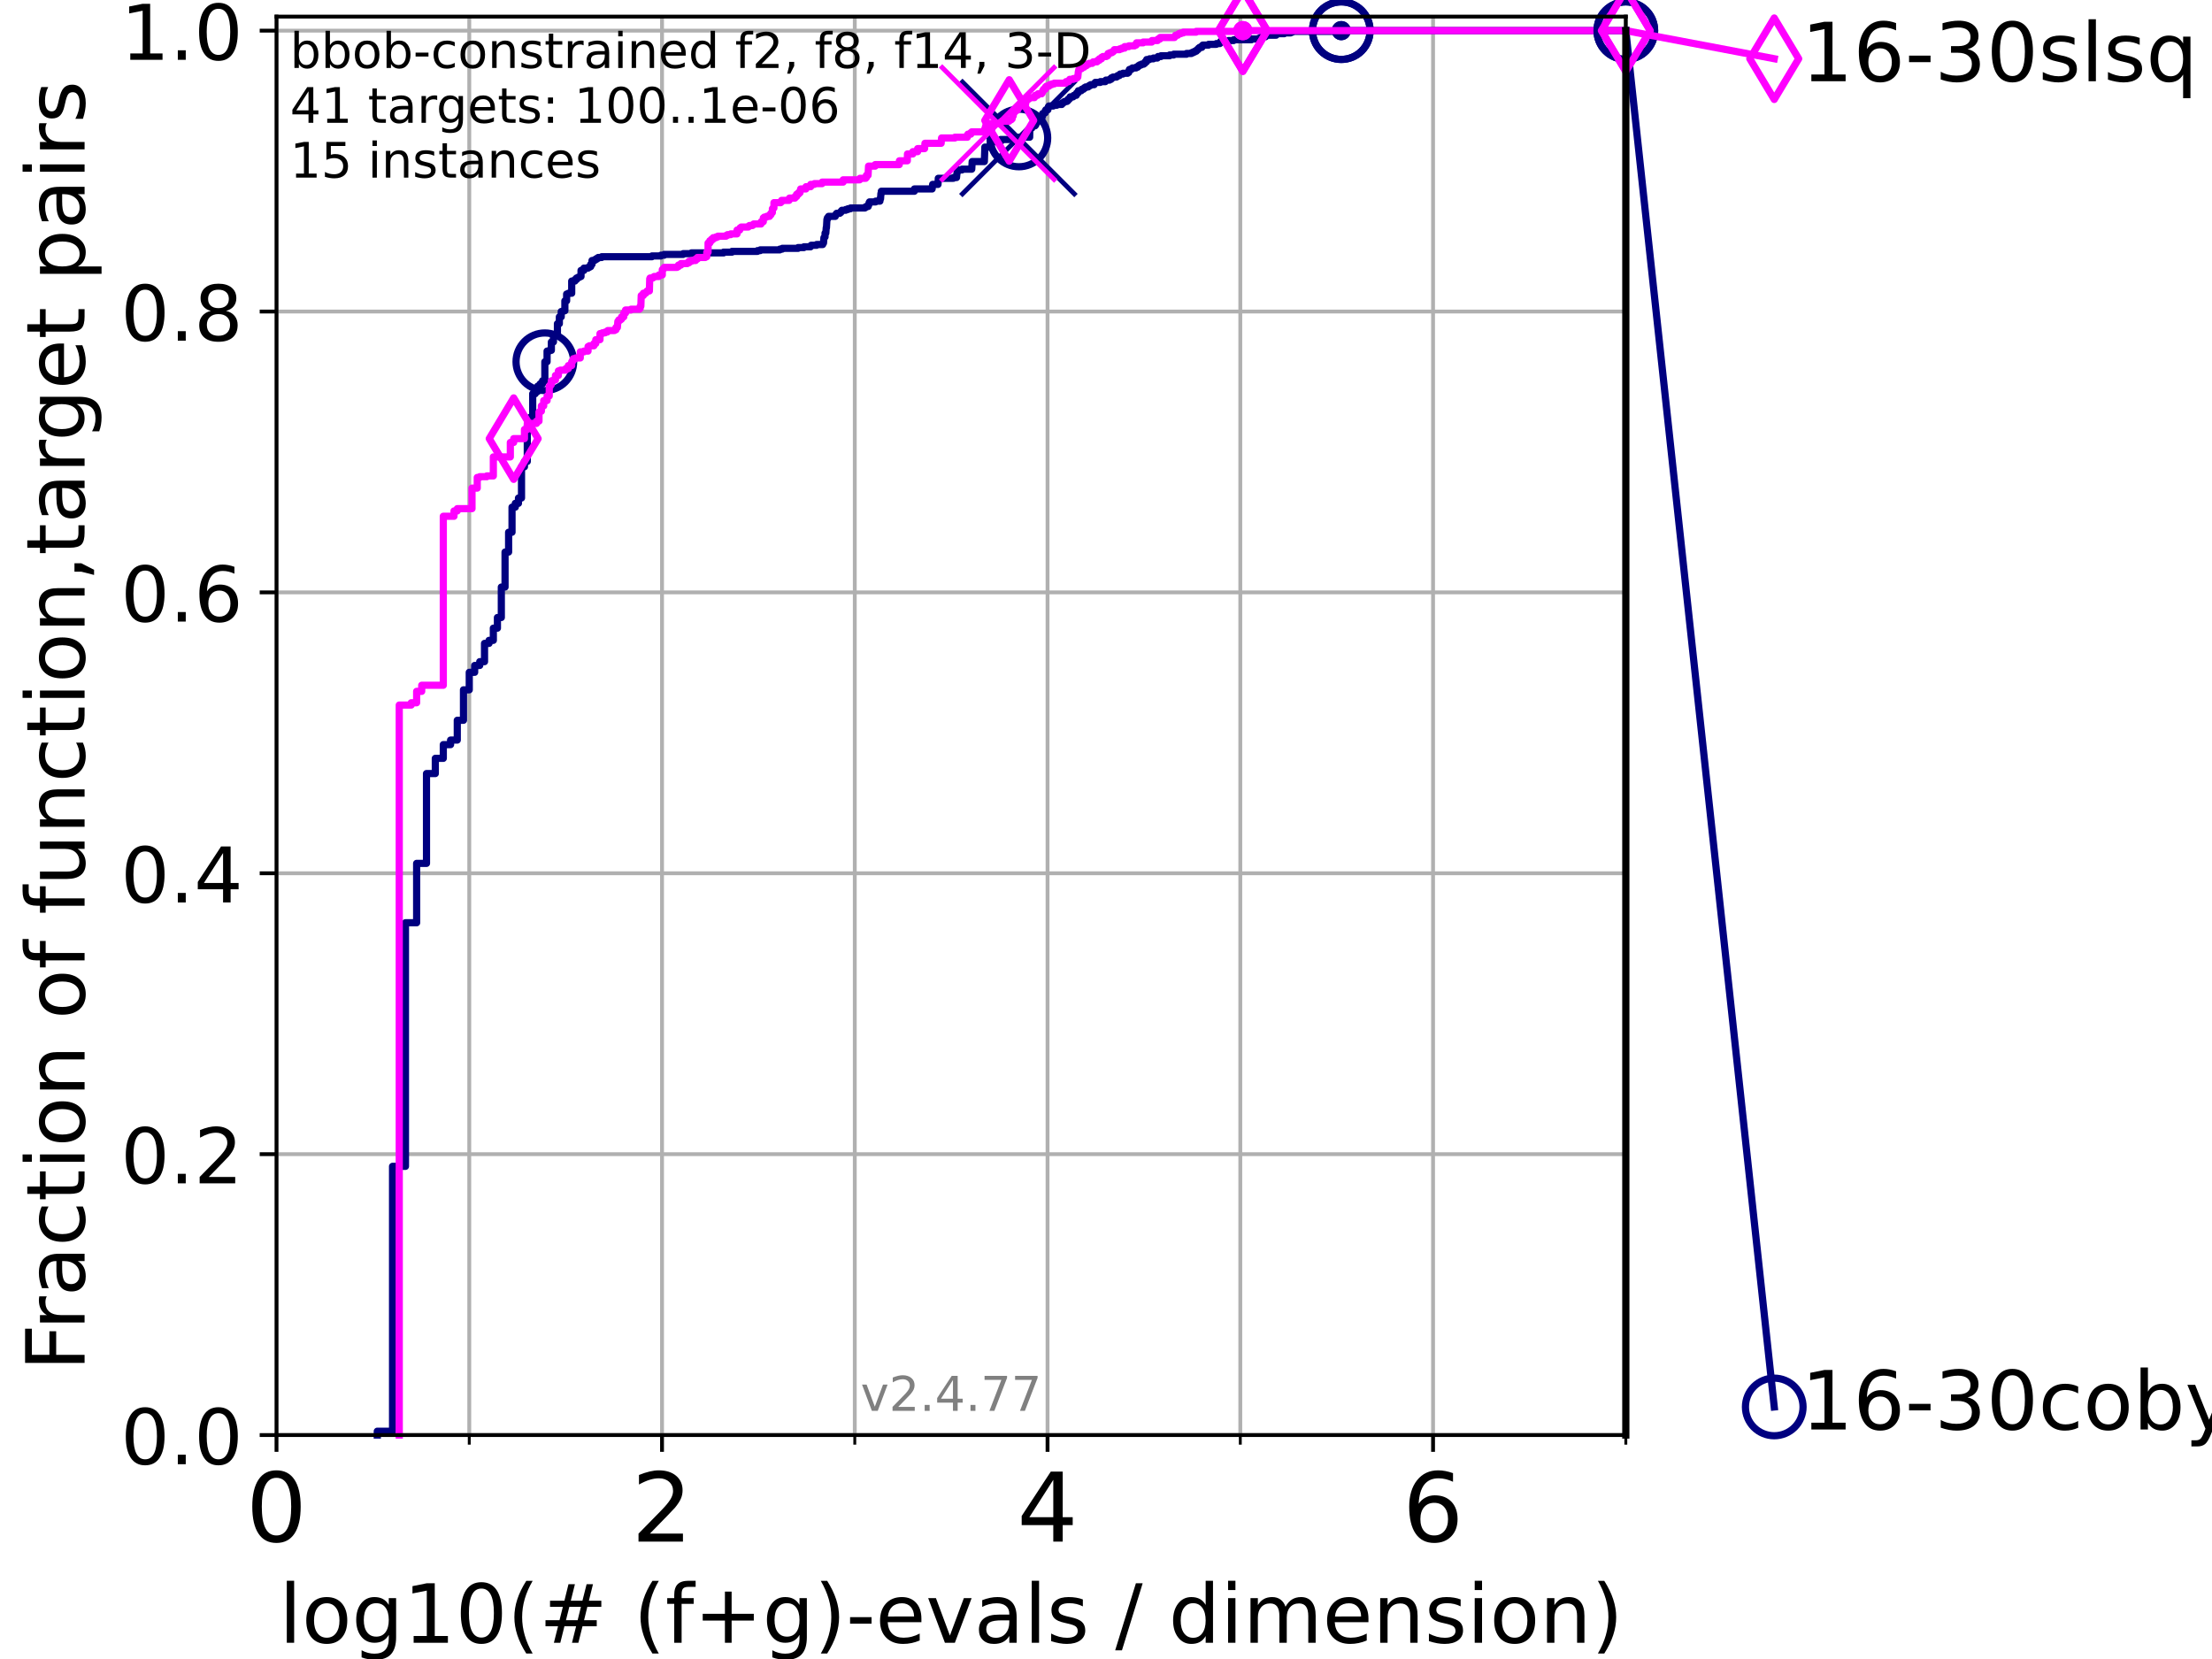 <?xml version="1.0" encoding="utf-8" standalone="no"?>
<!DOCTYPE svg PUBLIC "-//W3C//DTD SVG 1.1//EN"
  "http://www.w3.org/Graphics/SVG/1.1/DTD/svg11.dtd">
<!-- Created with matplotlib (https://matplotlib.org/) -->
<svg height="345.6pt" version="1.1" viewBox="0 0 460.8 345.6" width="460.8pt" xmlns="http://www.w3.org/2000/svg" xmlns:xlink="http://www.w3.org/1999/xlink">
 <defs>
  <style type="text/css">*{stroke-linecap:butt;stroke-linejoin:round;}</style>
 </defs>
 <g id="figure_1">
  <g id="patch_1">
   <path d="M 0 345.6 
L 460.8 345.6 
L 460.8 0 
L 0 0 
z
" style="fill:#ffffff;"/>
  </g>
  <g id="axes_1">
   <g id="patch_2">
    <path d="M 57.6 298.944 
L 338.688 298.944 
L 338.688 3.456 
L 57.6 3.456 
z
" style="fill:#ffffff;"/>
   </g>
   <g id="matplotlib.axis_1">
    <g id="xtick_1">
     <g id="line2d_1">
      <path clip-path="url(#pbeb97bcd0c)" d="M 57.6 298.944 
L 57.6 3.456 
" style="fill:none;stroke:#b0b0b0;stroke-linecap:square;stroke-width:0.8;"/>
     </g>
     <g id="line2d_2">
      <defs>
       <path d="M 0 0 
L 0 3.5 
" id="m545d65e897" style="stroke:#000000;stroke-width:0.8;"/>
      </defs>
      <g>
       <use style="stroke:#000000;stroke-width:0.8;" x="57.6" xlink:href="#m545d65e897" y="298.944"/>
      </g>
     </g>
     <g id="text_1">
      <!-- 0 -->
      <g transform="translate(51.237 321.141)scale(0.2 -0.2)">
       <defs>
        <path d="M 31.781 66.406 
Q 24.172 66.406 20.328 58.906 
Q 16.5 51.422 16.5 36.375 
Q 16.5 21.391 20.328 13.891 
Q 24.172 6.391 31.781 6.391 
Q 39.453 6.391 43.281 13.891 
Q 47.125 21.391 47.125 36.375 
Q 47.125 51.422 43.281 58.906 
Q 39.453 66.406 31.781 66.406 
z
M 31.781 74.219 
Q 44.047 74.219 50.516 64.516 
Q 56.984 54.828 56.984 36.375 
Q 56.984 17.969 50.516 8.266 
Q 44.047 -1.422 31.781 -1.422 
Q 19.531 -1.422 13.062 8.266 
Q 6.594 17.969 6.594 36.375 
Q 6.594 54.828 13.062 64.516 
Q 19.531 74.219 31.781 74.219 
z
" id="DejaVuSans-48"/>
       </defs>
       <use xlink:href="#DejaVuSans-48"/>
      </g>
     </g>
    </g>
    <g id="xtick_2">
     <g id="line2d_3">
      <path clip-path="url(#pbeb97bcd0c)" d="M 137.911 298.944 
L 137.911 3.456 
" style="fill:none;stroke:#b0b0b0;stroke-linecap:square;stroke-width:0.8;"/>
     </g>
     <g id="line2d_4">
      <g>
       <use style="stroke:#000000;stroke-width:0.8;" x="137.911" xlink:href="#m545d65e897" y="298.944"/>
      </g>
     </g>
     <g id="text_2">
      <!-- 2 -->
      <g transform="translate(131.548 321.141)scale(0.2 -0.2)">
       <defs>
        <path d="M 19.188 8.297 
L 53.609 8.297 
L 53.609 0 
L 7.328 0 
L 7.328 8.297 
Q 12.938 14.109 22.625 23.891 
Q 32.328 33.688 34.812 36.531 
Q 39.547 41.844 41.422 45.531 
Q 43.312 49.219 43.312 52.781 
Q 43.312 58.594 39.234 62.25 
Q 35.156 65.922 28.609 65.922 
Q 23.969 65.922 18.812 64.312 
Q 13.672 62.703 7.812 59.422 
L 7.812 69.391 
Q 13.766 71.781 18.938 73 
Q 24.125 74.219 28.422 74.219 
Q 39.75 74.219 46.484 68.547 
Q 53.219 62.891 53.219 53.422 
Q 53.219 48.922 51.531 44.891 
Q 49.859 40.875 45.406 35.406 
Q 44.188 33.984 37.641 27.219 
Q 31.109 20.453 19.188 8.297 
z
" id="DejaVuSans-50"/>
       </defs>
       <use xlink:href="#DejaVuSans-50"/>
      </g>
     </g>
    </g>
    <g id="xtick_3">
     <g id="line2d_5">
      <path clip-path="url(#pbeb97bcd0c)" d="M 218.222 298.944 
L 218.222 3.456 
" style="fill:none;stroke:#b0b0b0;stroke-linecap:square;stroke-width:0.8;"/>
     </g>
     <g id="line2d_6">
      <g>
       <use style="stroke:#000000;stroke-width:0.8;" x="218.222" xlink:href="#m545d65e897" y="298.944"/>
      </g>
     </g>
     <g id="text_3">
      <!-- 4 -->
      <g transform="translate(211.859 321.141)scale(0.2 -0.2)">
       <defs>
        <path d="M 37.797 64.312 
L 12.891 25.391 
L 37.797 25.391 
z
M 35.203 72.906 
L 47.609 72.906 
L 47.609 25.391 
L 58.016 25.391 
L 58.016 17.188 
L 47.609 17.188 
L 47.609 0 
L 37.797 0 
L 37.797 17.188 
L 4.891 17.188 
L 4.891 26.703 
z
" id="DejaVuSans-52"/>
       </defs>
       <use xlink:href="#DejaVuSans-52"/>
      </g>
     </g>
    </g>
    <g id="xtick_4">
     <g id="line2d_7">
      <path clip-path="url(#pbeb97bcd0c)" d="M 298.533 298.944 
L 298.533 3.456 
" style="fill:none;stroke:#b0b0b0;stroke-linecap:square;stroke-width:0.8;"/>
     </g>
     <g id="line2d_8">
      <g>
       <use style="stroke:#000000;stroke-width:0.8;" x="298.533" xlink:href="#m545d65e897" y="298.944"/>
      </g>
     </g>
     <g id="text_4">
      <!-- 6 -->
      <g transform="translate(292.17 321.141)scale(0.2 -0.2)">
       <defs>
        <path d="M 33.016 40.375 
Q 26.375 40.375 22.484 35.828 
Q 18.609 31.297 18.609 23.391 
Q 18.609 15.531 22.484 10.953 
Q 26.375 6.391 33.016 6.391 
Q 39.656 6.391 43.531 10.953 
Q 47.406 15.531 47.406 23.391 
Q 47.406 31.297 43.531 35.828 
Q 39.656 40.375 33.016 40.375 
z
M 52.594 71.297 
L 52.594 62.312 
Q 48.875 64.062 45.094 64.984 
Q 41.312 65.922 37.594 65.922 
Q 27.828 65.922 22.672 59.328 
Q 17.531 52.734 16.797 39.406 
Q 19.672 43.656 24.016 45.922 
Q 28.375 48.188 33.594 48.188 
Q 44.578 48.188 50.953 41.516 
Q 57.328 34.859 57.328 23.391 
Q 57.328 12.156 50.688 5.359 
Q 44.047 -1.422 33.016 -1.422 
Q 20.359 -1.422 13.672 8.266 
Q 6.984 17.969 6.984 36.375 
Q 6.984 53.656 15.188 63.938 
Q 23.391 74.219 37.203 74.219 
Q 40.922 74.219 44.703 73.484 
Q 48.484 72.75 52.594 71.297 
z
" id="DejaVuSans-54"/>
       </defs>
       <use xlink:href="#DejaVuSans-54"/>
      </g>
     </g>
    </g>
    <g id="xtick_5">
     <g id="line2d_9">
      <path clip-path="url(#pbeb97bcd0c)" d="M 97.755 298.944 
L 97.755 3.456 
" style="fill:none;stroke:#b0b0b0;stroke-linecap:square;stroke-width:0.8;"/>
     </g>
     <g id="line2d_10">
      <defs>
       <path d="M 0 0 
L 0 2 
" id="mc7a057db1b" style="stroke:#000000;stroke-width:0.6;"/>
      </defs>
      <g>
       <use style="stroke:#000000;stroke-width:0.6;" x="97.755" xlink:href="#mc7a057db1b" y="298.944"/>
      </g>
     </g>
    </g>
    <g id="xtick_6">
     <g id="line2d_11">
      <path clip-path="url(#pbeb97bcd0c)" d="M 178.066 298.944 
L 178.066 3.456 
" style="fill:none;stroke:#b0b0b0;stroke-linecap:square;stroke-width:0.8;"/>
     </g>
     <g id="line2d_12">
      <g>
       <use style="stroke:#000000;stroke-width:0.6;" x="178.066" xlink:href="#mc7a057db1b" y="298.944"/>
      </g>
     </g>
    </g>
    <g id="xtick_7">
     <g id="line2d_13">
      <path clip-path="url(#pbeb97bcd0c)" d="M 258.377 298.944 
L 258.377 3.456 
" style="fill:none;stroke:#b0b0b0;stroke-linecap:square;stroke-width:0.8;"/>
     </g>
     <g id="line2d_14">
      <g>
       <use style="stroke:#000000;stroke-width:0.6;" x="258.377" xlink:href="#mc7a057db1b" y="298.944"/>
      </g>
     </g>
    </g>
    <g id="xtick_8">
     <g id="line2d_15">
      <path clip-path="url(#pbeb97bcd0c)" d="M 338.688 298.944 
L 338.688 3.456 
" style="fill:none;stroke:#b0b0b0;stroke-linecap:square;stroke-width:0.8;"/>
     </g>
     <g id="line2d_16">
      <g>
       <use style="stroke:#000000;stroke-width:0.6;" x="338.688" xlink:href="#mc7a057db1b" y="298.944"/>
      </g>
     </g>
    </g>
    <g id="text_5">
     <!-- log10(# (f+g)-evals / dimension) -->
     <g transform="translate(58.145 342.218)scale(0.17 -0.17)">
      <defs>
       <path d="M 9.422 75.984 
L 18.406 75.984 
L 18.406 0 
L 9.422 0 
z
" id="DejaVuSans-108"/>
       <path d="M 30.609 48.391 
Q 23.391 48.391 19.188 42.75 
Q 14.984 37.109 14.984 27.297 
Q 14.984 17.484 19.156 11.844 
Q 23.344 6.203 30.609 6.203 
Q 37.797 6.203 41.984 11.859 
Q 46.188 17.531 46.188 27.297 
Q 46.188 37.016 41.984 42.703 
Q 37.797 48.391 30.609 48.391 
z
M 30.609 56 
Q 42.328 56 49.016 48.375 
Q 55.719 40.766 55.719 27.297 
Q 55.719 13.875 49.016 6.219 
Q 42.328 -1.422 30.609 -1.422 
Q 18.844 -1.422 12.172 6.219 
Q 5.516 13.875 5.516 27.297 
Q 5.516 40.766 12.172 48.375 
Q 18.844 56 30.609 56 
z
" id="DejaVuSans-111"/>
       <path d="M 45.406 27.984 
Q 45.406 37.75 41.375 43.109 
Q 37.359 48.484 30.078 48.484 
Q 22.859 48.484 18.828 43.109 
Q 14.797 37.75 14.797 27.984 
Q 14.797 18.266 18.828 12.891 
Q 22.859 7.516 30.078 7.516 
Q 37.359 7.516 41.375 12.891 
Q 45.406 18.266 45.406 27.984 
z
M 54.391 6.781 
Q 54.391 -7.172 48.188 -13.984 
Q 42 -20.797 29.203 -20.797 
Q 24.469 -20.797 20.266 -20.094 
Q 16.062 -19.391 12.109 -17.922 
L 12.109 -9.188 
Q 16.062 -11.328 19.922 -12.344 
Q 23.781 -13.375 27.781 -13.375 
Q 36.625 -13.375 41.016 -8.766 
Q 45.406 -4.156 45.406 5.172 
L 45.406 9.625 
Q 42.625 4.781 38.281 2.391 
Q 33.938 0 27.875 0 
Q 17.828 0 11.672 7.656 
Q 5.516 15.328 5.516 27.984 
Q 5.516 40.672 11.672 48.328 
Q 17.828 56 27.875 56 
Q 33.938 56 38.281 53.609 
Q 42.625 51.219 45.406 46.391 
L 45.406 54.688 
L 54.391 54.688 
z
" id="DejaVuSans-103"/>
       <path d="M 12.406 8.297 
L 28.516 8.297 
L 28.516 63.922 
L 10.984 60.406 
L 10.984 69.391 
L 28.422 72.906 
L 38.281 72.906 
L 38.281 8.297 
L 54.391 8.297 
L 54.391 0 
L 12.406 0 
z
" id="DejaVuSans-49"/>
       <path d="M 31 75.875 
Q 24.469 64.656 21.281 53.656 
Q 18.109 42.672 18.109 31.391 
Q 18.109 20.125 21.312 9.062 
Q 24.516 -2 31 -13.188 
L 23.188 -13.188 
Q 15.875 -1.703 12.234 9.375 
Q 8.594 20.453 8.594 31.391 
Q 8.594 42.281 12.203 53.312 
Q 15.828 64.359 23.188 75.875 
z
" id="DejaVuSans-40"/>
       <path d="M 51.125 44 
L 36.922 44 
L 32.812 27.688 
L 47.125 27.688 
z
M 43.797 71.781 
L 38.719 51.516 
L 52.984 51.516 
L 58.109 71.781 
L 65.922 71.781 
L 60.891 51.516 
L 76.125 51.516 
L 76.125 44 
L 58.984 44 
L 54.984 27.688 
L 70.516 27.688 
L 70.516 20.219 
L 53.078 20.219 
L 48 0 
L 40.188 0 
L 45.219 20.219 
L 30.906 20.219 
L 25.875 0 
L 18.016 0 
L 23.094 20.219 
L 7.719 20.219 
L 7.719 27.688 
L 24.906 27.688 
L 29 44 
L 13.281 44 
L 13.281 51.516 
L 30.906 51.516 
L 35.891 71.781 
z
" id="DejaVuSans-35"/>
       <path id="DejaVuSans-32"/>
       <path d="M 37.109 75.984 
L 37.109 68.5 
L 28.516 68.5 
Q 23.688 68.5 21.797 66.547 
Q 19.922 64.594 19.922 59.516 
L 19.922 54.688 
L 34.719 54.688 
L 34.719 47.703 
L 19.922 47.703 
L 19.922 0 
L 10.891 0 
L 10.891 47.703 
L 2.297 47.703 
L 2.297 54.688 
L 10.891 54.688 
L 10.891 58.5 
Q 10.891 67.625 15.141 71.797 
Q 19.391 75.984 28.609 75.984 
z
" id="DejaVuSans-102"/>
       <path d="M 46 62.703 
L 46 35.5 
L 73.188 35.5 
L 73.188 27.203 
L 46 27.203 
L 46 0 
L 37.797 0 
L 37.797 27.203 
L 10.594 27.203 
L 10.594 35.5 
L 37.797 35.5 
L 37.797 62.703 
z
" id="DejaVuSans-43"/>
       <path d="M 8.016 75.875 
L 15.828 75.875 
Q 23.141 64.359 26.781 53.312 
Q 30.422 42.281 30.422 31.391 
Q 30.422 20.453 26.781 9.375 
Q 23.141 -1.703 15.828 -13.188 
L 8.016 -13.188 
Q 14.5 -2 17.703 9.062 
Q 20.906 20.125 20.906 31.391 
Q 20.906 42.672 17.703 53.656 
Q 14.5 64.656 8.016 75.875 
z
" id="DejaVuSans-41"/>
       <path d="M 4.891 31.391 
L 31.203 31.391 
L 31.203 23.391 
L 4.891 23.391 
z
" id="DejaVuSans-45"/>
       <path d="M 56.203 29.594 
L 56.203 25.203 
L 14.891 25.203 
Q 15.484 15.922 20.484 11.062 
Q 25.484 6.203 34.422 6.203 
Q 39.594 6.203 44.453 7.469 
Q 49.312 8.734 54.109 11.281 
L 54.109 2.781 
Q 49.266 0.734 44.188 -0.344 
Q 39.109 -1.422 33.891 -1.422 
Q 20.797 -1.422 13.156 6.188 
Q 5.516 13.812 5.516 26.812 
Q 5.516 40.234 12.766 48.109 
Q 20.016 56 32.328 56 
Q 43.359 56 49.781 48.891 
Q 56.203 41.797 56.203 29.594 
z
M 47.219 32.234 
Q 47.125 39.594 43.094 43.984 
Q 39.062 48.391 32.422 48.391 
Q 24.906 48.391 20.391 44.141 
Q 15.875 39.891 15.188 32.172 
z
" id="DejaVuSans-101"/>
       <path d="M 2.984 54.688 
L 12.5 54.688 
L 29.594 8.797 
L 46.688 54.688 
L 56.203 54.688 
L 35.688 0 
L 23.484 0 
z
" id="DejaVuSans-118"/>
       <path d="M 34.281 27.484 
Q 23.391 27.484 19.188 25 
Q 14.984 22.516 14.984 16.5 
Q 14.984 11.719 18.141 8.906 
Q 21.297 6.109 26.703 6.109 
Q 34.188 6.109 38.703 11.406 
Q 43.219 16.703 43.219 25.484 
L 43.219 27.484 
z
M 52.203 31.203 
L 52.203 0 
L 43.219 0 
L 43.219 8.297 
Q 40.141 3.328 35.547 0.953 
Q 30.953 -1.422 24.312 -1.422 
Q 15.922 -1.422 10.953 3.297 
Q 6 8.016 6 15.922 
Q 6 25.141 12.172 29.828 
Q 18.359 34.516 30.609 34.516 
L 43.219 34.516 
L 43.219 35.406 
Q 43.219 41.609 39.141 45 
Q 35.062 48.391 27.688 48.391 
Q 23 48.391 18.547 47.266 
Q 14.109 46.141 10.016 43.891 
L 10.016 52.203 
Q 14.938 54.109 19.578 55.047 
Q 24.219 56 28.609 56 
Q 40.484 56 46.344 49.844 
Q 52.203 43.703 52.203 31.203 
z
" id="DejaVuSans-97"/>
       <path d="M 44.281 53.078 
L 44.281 44.578 
Q 40.484 46.531 36.375 47.5 
Q 32.281 48.484 27.875 48.484 
Q 21.188 48.484 17.844 46.438 
Q 14.5 44.391 14.5 40.281 
Q 14.5 37.156 16.891 35.375 
Q 19.281 33.594 26.516 31.984 
L 29.594 31.297 
Q 39.156 29.25 43.188 25.516 
Q 47.219 21.781 47.219 15.094 
Q 47.219 7.469 41.188 3.016 
Q 35.156 -1.422 24.609 -1.422 
Q 20.219 -1.422 15.453 -0.562 
Q 10.688 0.297 5.422 2 
L 5.422 11.281 
Q 10.406 8.688 15.234 7.391 
Q 20.062 6.109 24.812 6.109 
Q 31.156 6.109 34.562 8.281 
Q 37.984 10.453 37.984 14.406 
Q 37.984 18.062 35.516 20.016 
Q 33.062 21.969 24.703 23.781 
L 21.578 24.516 
Q 13.234 26.266 9.516 29.906 
Q 5.812 33.547 5.812 39.891 
Q 5.812 47.609 11.281 51.797 
Q 16.75 56 26.812 56 
Q 31.781 56 36.172 55.266 
Q 40.578 54.547 44.281 53.078 
z
" id="DejaVuSans-115"/>
       <path d="M 25.391 72.906 
L 33.688 72.906 
L 8.297 -9.281 
L 0 -9.281 
z
" id="DejaVuSans-47"/>
       <path d="M 45.406 46.391 
L 45.406 75.984 
L 54.391 75.984 
L 54.391 0 
L 45.406 0 
L 45.406 8.203 
Q 42.578 3.328 38.25 0.953 
Q 33.938 -1.422 27.875 -1.422 
Q 17.969 -1.422 11.734 6.484 
Q 5.516 14.406 5.516 27.297 
Q 5.516 40.188 11.734 48.094 
Q 17.969 56 27.875 56 
Q 33.938 56 38.25 53.625 
Q 42.578 51.266 45.406 46.391 
z
M 14.797 27.297 
Q 14.797 17.391 18.875 11.75 
Q 22.953 6.109 30.078 6.109 
Q 37.203 6.109 41.297 11.75 
Q 45.406 17.391 45.406 27.297 
Q 45.406 37.203 41.297 42.844 
Q 37.203 48.484 30.078 48.484 
Q 22.953 48.484 18.875 42.844 
Q 14.797 37.203 14.797 27.297 
z
" id="DejaVuSans-100"/>
       <path d="M 9.422 54.688 
L 18.406 54.688 
L 18.406 0 
L 9.422 0 
z
M 9.422 75.984 
L 18.406 75.984 
L 18.406 64.594 
L 9.422 64.594 
z
" id="DejaVuSans-105"/>
       <path d="M 52 44.188 
Q 55.375 50.25 60.062 53.125 
Q 64.75 56 71.094 56 
Q 79.641 56 84.281 50.016 
Q 88.922 44.047 88.922 33.016 
L 88.922 0 
L 79.891 0 
L 79.891 32.719 
Q 79.891 40.578 77.094 44.375 
Q 74.312 48.188 68.609 48.188 
Q 61.625 48.188 57.562 43.547 
Q 53.516 38.922 53.516 30.906 
L 53.516 0 
L 44.484 0 
L 44.484 32.719 
Q 44.484 40.625 41.703 44.406 
Q 38.922 48.188 33.109 48.188 
Q 26.219 48.188 22.156 43.531 
Q 18.109 38.875 18.109 30.906 
L 18.109 0 
L 9.078 0 
L 9.078 54.688 
L 18.109 54.688 
L 18.109 46.188 
Q 21.188 51.219 25.484 53.609 
Q 29.781 56 35.688 56 
Q 41.656 56 45.828 52.969 
Q 50 49.953 52 44.188 
z
" id="DejaVuSans-109"/>
       <path d="M 54.891 33.016 
L 54.891 0 
L 45.906 0 
L 45.906 32.719 
Q 45.906 40.484 42.875 44.328 
Q 39.844 48.188 33.797 48.188 
Q 26.516 48.188 22.312 43.547 
Q 18.109 38.922 18.109 30.906 
L 18.109 0 
L 9.078 0 
L 9.078 54.688 
L 18.109 54.688 
L 18.109 46.188 
Q 21.344 51.125 25.703 53.562 
Q 30.078 56 35.797 56 
Q 45.219 56 50.047 50.172 
Q 54.891 44.344 54.891 33.016 
z
" id="DejaVuSans-110"/>
      </defs>
      <use xlink:href="#DejaVuSans-108"/>
      <use x="27.783" xlink:href="#DejaVuSans-111"/>
      <use x="88.965" xlink:href="#DejaVuSans-103"/>
      <use x="152.441" xlink:href="#DejaVuSans-49"/>
      <use x="216.064" xlink:href="#DejaVuSans-48"/>
      <use x="279.688" xlink:href="#DejaVuSans-40"/>
      <use x="318.701" xlink:href="#DejaVuSans-35"/>
      <use x="402.49" xlink:href="#DejaVuSans-32"/>
      <use x="434.277" xlink:href="#DejaVuSans-40"/>
      <use x="473.291" xlink:href="#DejaVuSans-102"/>
      <use x="508.496" xlink:href="#DejaVuSans-43"/>
      <use x="592.285" xlink:href="#DejaVuSans-103"/>
      <use x="655.762" xlink:href="#DejaVuSans-41"/>
      <use x="694.775" xlink:href="#DejaVuSans-45"/>
      <use x="730.859" xlink:href="#DejaVuSans-101"/>
      <use x="792.383" xlink:href="#DejaVuSans-118"/>
      <use x="851.562" xlink:href="#DejaVuSans-97"/>
      <use x="912.842" xlink:href="#DejaVuSans-108"/>
      <use x="940.625" xlink:href="#DejaVuSans-115"/>
      <use x="992.725" xlink:href="#DejaVuSans-32"/>
      <use x="1024.512" xlink:href="#DejaVuSans-47"/>
      <use x="1058.203" xlink:href="#DejaVuSans-32"/>
      <use x="1089.99" xlink:href="#DejaVuSans-100"/>
      <use x="1153.467" xlink:href="#DejaVuSans-105"/>
      <use x="1181.25" xlink:href="#DejaVuSans-109"/>
      <use x="1278.662" xlink:href="#DejaVuSans-101"/>
      <use x="1340.186" xlink:href="#DejaVuSans-110"/>
      <use x="1403.564" xlink:href="#DejaVuSans-115"/>
      <use x="1455.664" xlink:href="#DejaVuSans-105"/>
      <use x="1483.447" xlink:href="#DejaVuSans-111"/>
      <use x="1544.629" xlink:href="#DejaVuSans-110"/>
      <use x="1608.008" xlink:href="#DejaVuSans-41"/>
     </g>
    </g>
   </g>
   <g id="matplotlib.axis_2">
    <g id="ytick_1">
     <g id="line2d_17">
      <path clip-path="url(#pbeb97bcd0c)" d="M 57.6 298.944 
L 338.688 298.944 
" style="fill:none;stroke:#b0b0b0;stroke-linecap:square;stroke-width:0.8;"/>
     </g>
     <g id="line2d_18">
      <defs>
       <path d="M 0 0 
L -3.5 0 
" id="m1208e21efd" style="stroke:#000000;stroke-width:0.8;"/>
      </defs>
      <g>
       <use style="stroke:#000000;stroke-width:0.8;" x="57.6" xlink:href="#m1208e21efd" y="298.944"/>
      </g>
     </g>
     <g id="text_6">
      <!-- 0.0 -->
      <g transform="translate(25.155 305.023)scale(0.16 -0.16)">
       <defs>
        <path d="M 10.688 12.406 
L 21 12.406 
L 21 0 
L 10.688 0 
z
" id="DejaVuSans-46"/>
       </defs>
       <use xlink:href="#DejaVuSans-48"/>
       <use x="63.623" xlink:href="#DejaVuSans-46"/>
       <use x="95.41" xlink:href="#DejaVuSans-48"/>
      </g>
     </g>
    </g>
    <g id="ytick_2">
     <g id="line2d_19">
      <path clip-path="url(#pbeb97bcd0c)" d="M 57.6 240.432 
L 338.688 240.432 
" style="fill:none;stroke:#b0b0b0;stroke-linecap:square;stroke-width:0.8;"/>
     </g>
     <g id="line2d_20">
      <g>
       <use style="stroke:#000000;stroke-width:0.8;" x="57.6" xlink:href="#m1208e21efd" y="240.432"/>
      </g>
     </g>
     <g id="text_7">
      <!-- 0.2 -->
      <g transform="translate(25.155 246.51)scale(0.16 -0.16)">
       <use xlink:href="#DejaVuSans-48"/>
       <use x="63.623" xlink:href="#DejaVuSans-46"/>
       <use x="95.41" xlink:href="#DejaVuSans-50"/>
      </g>
     </g>
    </g>
    <g id="ytick_3">
     <g id="line2d_21">
      <path clip-path="url(#pbeb97bcd0c)" d="M 57.6 181.919 
L 338.688 181.919 
" style="fill:none;stroke:#b0b0b0;stroke-linecap:square;stroke-width:0.8;"/>
     </g>
     <g id="line2d_22">
      <g>
       <use style="stroke:#000000;stroke-width:0.8;" x="57.6" xlink:href="#m1208e21efd" y="181.919"/>
      </g>
     </g>
     <g id="text_8">
      <!-- 0.4 -->
      <g transform="translate(25.155 187.998)scale(0.16 -0.16)">
       <use xlink:href="#DejaVuSans-48"/>
       <use x="63.623" xlink:href="#DejaVuSans-46"/>
       <use x="95.41" xlink:href="#DejaVuSans-52"/>
      </g>
     </g>
    </g>
    <g id="ytick_4">
     <g id="line2d_23">
      <path clip-path="url(#pbeb97bcd0c)" d="M 57.6 123.407 
L 338.688 123.407 
" style="fill:none;stroke:#b0b0b0;stroke-linecap:square;stroke-width:0.8;"/>
     </g>
     <g id="line2d_24">
      <g>
       <use style="stroke:#000000;stroke-width:0.8;" x="57.6" xlink:href="#m1208e21efd" y="123.407"/>
      </g>
     </g>
     <g id="text_9">
      <!-- 0.6 -->
      <g transform="translate(25.155 129.485)scale(0.16 -0.16)">
       <use xlink:href="#DejaVuSans-48"/>
       <use x="63.623" xlink:href="#DejaVuSans-46"/>
       <use x="95.41" xlink:href="#DejaVuSans-54"/>
      </g>
     </g>
    </g>
    <g id="ytick_5">
     <g id="line2d_25">
      <path clip-path="url(#pbeb97bcd0c)" d="M 57.6 64.894 
L 338.688 64.894 
" style="fill:none;stroke:#b0b0b0;stroke-linecap:square;stroke-width:0.8;"/>
     </g>
     <g id="line2d_26">
      <g>
       <use style="stroke:#000000;stroke-width:0.8;" x="57.6" xlink:href="#m1208e21efd" y="64.894"/>
      </g>
     </g>
     <g id="text_10">
      <!-- 0.8 -->
      <g transform="translate(25.155 70.973)scale(0.16 -0.16)">
       <defs>
        <path d="M 31.781 34.625 
Q 24.75 34.625 20.719 30.859 
Q 16.703 27.094 16.703 20.516 
Q 16.703 13.922 20.719 10.156 
Q 24.75 6.391 31.781 6.391 
Q 38.812 6.391 42.859 10.172 
Q 46.922 13.969 46.922 20.516 
Q 46.922 27.094 42.891 30.859 
Q 38.875 34.625 31.781 34.625 
z
M 21.922 38.812 
Q 15.578 40.375 12.031 44.719 
Q 8.5 49.078 8.5 55.328 
Q 8.5 64.062 14.719 69.141 
Q 20.953 74.219 31.781 74.219 
Q 42.672 74.219 48.875 69.141 
Q 55.078 64.062 55.078 55.328 
Q 55.078 49.078 51.531 44.719 
Q 48 40.375 41.703 38.812 
Q 48.828 37.156 52.797 32.312 
Q 56.781 27.484 56.781 20.516 
Q 56.781 9.906 50.312 4.234 
Q 43.844 -1.422 31.781 -1.422 
Q 19.734 -1.422 13.25 4.234 
Q 6.781 9.906 6.781 20.516 
Q 6.781 27.484 10.781 32.312 
Q 14.797 37.156 21.922 38.812 
z
M 18.312 54.391 
Q 18.312 48.734 21.844 45.562 
Q 25.391 42.391 31.781 42.391 
Q 38.141 42.391 41.719 45.562 
Q 45.312 48.734 45.312 54.391 
Q 45.312 60.062 41.719 63.234 
Q 38.141 66.406 31.781 66.406 
Q 25.391 66.406 21.844 63.234 
Q 18.312 60.062 18.312 54.391 
z
" id="DejaVuSans-56"/>
       </defs>
       <use xlink:href="#DejaVuSans-48"/>
       <use x="63.623" xlink:href="#DejaVuSans-46"/>
       <use x="95.41" xlink:href="#DejaVuSans-56"/>
      </g>
     </g>
    </g>
    <g id="ytick_6">
     <g id="line2d_27">
      <path clip-path="url(#pbeb97bcd0c)" d="M 57.6 6.382 
L 338.688 6.382 
" style="fill:none;stroke:#b0b0b0;stroke-linecap:square;stroke-width:0.8;"/>
     </g>
     <g id="line2d_28">
      <g>
       <use style="stroke:#000000;stroke-width:0.8;" x="57.6" xlink:href="#m1208e21efd" y="6.382"/>
      </g>
     </g>
     <g id="text_11">
      <!-- 1.0 -->
      <g transform="translate(25.155 12.46)scale(0.16 -0.16)">
       <use xlink:href="#DejaVuSans-49"/>
       <use x="63.623" xlink:href="#DejaVuSans-46"/>
       <use x="95.41" xlink:href="#DejaVuSans-48"/>
      </g>
     </g>
    </g>
    <g id="text_12">
     <!-- Fraction of function,target pairs -->
     <g transform="translate(17.62 285.585)rotate(-90)scale(0.17 -0.17)">
      <defs>
       <path d="M 9.812 72.906 
L 51.703 72.906 
L 51.703 64.594 
L 19.672 64.594 
L 19.672 43.109 
L 48.578 43.109 
L 48.578 34.812 
L 19.672 34.812 
L 19.672 0 
L 9.812 0 
z
" id="DejaVuSans-70"/>
       <path d="M 41.109 46.297 
Q 39.594 47.172 37.812 47.578 
Q 36.031 48 33.891 48 
Q 26.266 48 22.188 43.047 
Q 18.109 38.094 18.109 28.812 
L 18.109 0 
L 9.078 0 
L 9.078 54.688 
L 18.109 54.688 
L 18.109 46.188 
Q 20.953 51.172 25.484 53.578 
Q 30.031 56 36.531 56 
Q 37.453 56 38.578 55.875 
Q 39.703 55.766 41.062 55.516 
z
" id="DejaVuSans-114"/>
       <path d="M 48.781 52.594 
L 48.781 44.188 
Q 44.969 46.297 41.141 47.344 
Q 37.312 48.391 33.406 48.391 
Q 24.656 48.391 19.812 42.844 
Q 14.984 37.312 14.984 27.297 
Q 14.984 17.281 19.812 11.734 
Q 24.656 6.203 33.406 6.203 
Q 37.312 6.203 41.141 7.25 
Q 44.969 8.297 48.781 10.406 
L 48.781 2.094 
Q 45.016 0.344 40.984 -0.531 
Q 36.969 -1.422 32.422 -1.422 
Q 20.062 -1.422 12.781 6.344 
Q 5.516 14.109 5.516 27.297 
Q 5.516 40.672 12.859 48.328 
Q 20.219 56 33.016 56 
Q 37.156 56 41.109 55.141 
Q 45.062 54.297 48.781 52.594 
z
" id="DejaVuSans-99"/>
       <path d="M 18.312 70.219 
L 18.312 54.688 
L 36.812 54.688 
L 36.812 47.703 
L 18.312 47.703 
L 18.312 18.016 
Q 18.312 11.328 20.141 9.422 
Q 21.969 7.516 27.594 7.516 
L 36.812 7.516 
L 36.812 0 
L 27.594 0 
Q 17.188 0 13.234 3.875 
Q 9.281 7.766 9.281 18.016 
L 9.281 47.703 
L 2.688 47.703 
L 2.688 54.688 
L 9.281 54.688 
L 9.281 70.219 
z
" id="DejaVuSans-116"/>
       <path d="M 8.5 21.578 
L 8.5 54.688 
L 17.484 54.688 
L 17.484 21.922 
Q 17.484 14.156 20.5 10.266 
Q 23.531 6.391 29.594 6.391 
Q 36.859 6.391 41.078 11.031 
Q 45.312 15.672 45.312 23.688 
L 45.312 54.688 
L 54.297 54.688 
L 54.297 0 
L 45.312 0 
L 45.312 8.406 
Q 42.047 3.422 37.719 1 
Q 33.406 -1.422 27.688 -1.422 
Q 18.266 -1.422 13.375 4.438 
Q 8.5 10.297 8.5 21.578 
z
M 31.109 56 
z
" id="DejaVuSans-117"/>
       <path d="M 11.719 12.406 
L 22.016 12.406 
L 22.016 4 
L 14.016 -11.625 
L 7.719 -11.625 
L 11.719 4 
z
" id="DejaVuSans-44"/>
       <path d="M 18.109 8.203 
L 18.109 -20.797 
L 9.078 -20.797 
L 9.078 54.688 
L 18.109 54.688 
L 18.109 46.391 
Q 20.953 51.266 25.266 53.625 
Q 29.594 56 35.594 56 
Q 45.562 56 51.781 48.094 
Q 58.016 40.188 58.016 27.297 
Q 58.016 14.406 51.781 6.484 
Q 45.562 -1.422 35.594 -1.422 
Q 29.594 -1.422 25.266 0.953 
Q 20.953 3.328 18.109 8.203 
z
M 48.688 27.297 
Q 48.688 37.203 44.609 42.844 
Q 40.531 48.484 33.406 48.484 
Q 26.266 48.484 22.188 42.844 
Q 18.109 37.203 18.109 27.297 
Q 18.109 17.391 22.188 11.75 
Q 26.266 6.109 33.406 6.109 
Q 40.531 6.109 44.609 11.75 
Q 48.688 17.391 48.688 27.297 
z
" id="DejaVuSans-112"/>
      </defs>
      <use xlink:href="#DejaVuSans-70"/>
      <use x="50.27" xlink:href="#DejaVuSans-114"/>
      <use x="91.383" xlink:href="#DejaVuSans-97"/>
      <use x="152.662" xlink:href="#DejaVuSans-99"/>
      <use x="207.643" xlink:href="#DejaVuSans-116"/>
      <use x="246.852" xlink:href="#DejaVuSans-105"/>
      <use x="274.635" xlink:href="#DejaVuSans-111"/>
      <use x="335.816" xlink:href="#DejaVuSans-110"/>
      <use x="399.195" xlink:href="#DejaVuSans-32"/>
      <use x="430.982" xlink:href="#DejaVuSans-111"/>
      <use x="492.164" xlink:href="#DejaVuSans-102"/>
      <use x="527.369" xlink:href="#DejaVuSans-32"/>
      <use x="559.156" xlink:href="#DejaVuSans-102"/>
      <use x="594.361" xlink:href="#DejaVuSans-117"/>
      <use x="657.74" xlink:href="#DejaVuSans-110"/>
      <use x="721.119" xlink:href="#DejaVuSans-99"/>
      <use x="776.1" xlink:href="#DejaVuSans-116"/>
      <use x="815.309" xlink:href="#DejaVuSans-105"/>
      <use x="843.092" xlink:href="#DejaVuSans-111"/>
      <use x="904.273" xlink:href="#DejaVuSans-110"/>
      <use x="967.652" xlink:href="#DejaVuSans-44"/>
      <use x="999.439" xlink:href="#DejaVuSans-116"/>
      <use x="1038.648" xlink:href="#DejaVuSans-97"/>
      <use x="1099.928" xlink:href="#DejaVuSans-114"/>
      <use x="1139.291" xlink:href="#DejaVuSans-103"/>
      <use x="1202.768" xlink:href="#DejaVuSans-101"/>
      <use x="1264.291" xlink:href="#DejaVuSans-116"/>
      <use x="1303.5" xlink:href="#DejaVuSans-32"/>
      <use x="1335.287" xlink:href="#DejaVuSans-112"/>
      <use x="1398.764" xlink:href="#DejaVuSans-97"/>
      <use x="1460.043" xlink:href="#DejaVuSans-105"/>
      <use x="1487.826" xlink:href="#DejaVuSans-114"/>
      <use x="1528.939" xlink:href="#DejaVuSans-115"/>
     </g>
    </g>
   </g>
   <g id="line2d_29">
    <defs>
     <path d="M 0 1.5 
C 0.398 1.5 0.779 1.342 1.061 1.061 
C 1.342 0.779 1.5 0.398 1.5 0 
C 1.5 -0.398 1.342 -0.779 1.061 -1.061 
C 0.779 -1.342 0.398 -1.5 0 -1.5 
C -0.398 -1.5 -0.779 -1.342 -1.061 -1.061 
C -1.342 -0.779 -1.5 -0.398 -1.5 0 
C -1.5 0.398 -1.342 0.779 -1.061 1.061 
C -0.779 1.342 -0.398 1.5 0 1.5 
z
" id="m7bc36c49dc" style="stroke:#000080;"/>
    </defs>
    <g>
     <use style="fill:#000080;stroke:#000080;" x="279.414" xlink:href="#m7bc36c49dc" y="6.382"/>
     <use style="fill:#000080;stroke:#000080;" x="279.414" xlink:href="#m7bc36c49dc" y="6.382"/>
    </g>
   </g>
   <g id="line2d_30">
    <path d="M 78.596 298.944 
L 78.596 298.151 
L 81.776 298.151 
L 81.776 242.969 
L 84.464 242.969 
L 84.464 192.226 
L 86.793 192.226 
L 86.793 179.858 
L 88.847 179.858 
L 88.847 161.146 
L 90.684 161.146 
L 90.684 157.975 
L 92.347 157.975 
L 92.347 155.121 
L 93.864 155.121 
L 93.864 154.169 
L 95.26 154.169 
L 95.26 150.046 
L 96.552 150.046 
L 96.552 143.704 
L 97.755 143.704 
L 97.755 140.056 
L 98.881 140.056 
L 98.881 138.629 
L 99.938 138.629 
L 99.938 137.836 
L 100.935 137.836 
L 100.935 134.031 
L 101.878 134.031 
L 101.878 133.397 
L 102.772 133.397 
L 102.772 130.859 
L 103.623 130.859 
L 103.623 128.639 
L 104.435 128.639 
L 104.435 122.297 
L 105.21 122.297 
L 105.21 115.002 
L 105.952 115.002 
L 105.952 110.88 
L 106.664 110.88 
L 106.664 105.647 
L 107.348 105.647 
L 107.348 104.854 
L 108.006 104.854 
L 108.006 103.744 
L 108.64 103.744 
L 108.64 97.242 
L 109.252 97.242 
L 109.252 96.132 
L 109.843 96.132 
L 109.843 88.68 
L 110.415 88.68 
L 110.415 86.935 
L 110.969 86.935 
L 110.969 82.02 
L 111.506 82.02 
L 111.506 81.544 
L 112.026 81.544 
L 112.026 80.434 
L 112.532 80.434 
L 112.532 79.958 
L 113.023 79.958 
L 113.023 79.324 
L 113.501 79.324 
L 113.501 75.36 
L 113.966 75.36 
L 113.966 73.14 
L 114.419 73.14 
L 114.419 72.981 
L 114.86 72.981 
L 114.86 71.237 
L 115.291 71.237 
L 115.291 69.968 
L 115.711 69.968 
L 115.711 69.81 
L 116.122 69.81 
L 116.122 67.431 
L 116.523 67.431 
L 116.523 66.004 
L 116.914 66.004 
L 116.914 64.894 
L 117.298 64.894 
L 117.298 64.736 
L 117.673 64.736 
L 117.673 62.674 
L 118.04 62.674 
L 118.04 61.247 
L 118.4 61.247 
L 118.4 61.088 
L 119.097 61.088 
L 119.097 58.551 
L 119.768 58.551 
L 119.768 58.234 
L 120.094 58.234 
L 120.094 57.917 
L 120.414 57.917 
L 120.414 57.758 
L 120.728 57.758 
L 120.728 57.6 
L 121.037 57.6 
L 121.037 56.331 
L 121.638 56.331 
L 121.638 55.856 
L 122.503 55.856 
L 122.503 55.697 
L 122.782 55.697 
L 122.782 55.538 
L 123.057 55.538 
L 123.057 55.063 
L 123.327 55.063 
L 123.327 54.27 
L 123.856 54.27 
L 123.856 54.111 
L 124.114 54.111 
L 124.114 53.953 
L 124.369 53.953 
L 124.369 53.794 
L 124.62 53.794 
L 124.62 53.636 
L 125.352 53.636 
L 125.352 53.477 
L 135.813 53.477 
L 135.813 53.318 
L 137.677 53.318 
L 137.677 53.16 
L 138.37 53.16 
L 138.37 53.001 
L 142.307 53.001 
L 142.307 52.843 
L 144.026 52.843 
L 144.026 52.684 
L 150.739 52.684 
L 150.739 52.526 
L 152.487 52.526 
L 152.487 52.367 
L 157.791 52.367 
L 157.791 52.208 
L 158.376 52.208 
L 158.376 52.05 
L 162.461 52.05 
L 162.461 51.891 
L 162.965 51.891 
L 162.965 51.733 
L 166.255 51.733 
L 166.255 51.574 
L 167.471 51.574 
L 167.471 51.416 
L 168.845 51.416 
L 168.845 51.257 
L 168.963 51.257 
L 168.963 51.098 
L 170.101 51.098 
L 170.101 50.94 
L 171.383 50.94 
L 171.434 50.623 
L 171.553 50.623 
L 171.637 49.513 
L 171.738 49.513 
L 171.738 49.354 
L 171.871 49.354 
L 171.871 48.561 
L 172.036 48.561 
L 172.118 47.451 
L 172.167 47.451 
L 172.265 45.707 
L 172.362 45.707 
L 172.362 45.39 
L 172.538 45.39 
L 172.602 45.073 
L 174.007 45.073 
L 174.08 44.756 
L 174.153 44.756 
L 174.153 44.597 
L 174.283 44.597 
L 174.283 44.439 
L 174.935 44.439 
L 174.935 44.28 
L 175.157 44.28 
L 175.239 43.963 
L 175.389 43.963 
L 175.389 43.804 
L 176.171 43.804 
L 176.171 43.646 
L 176.644 43.646 
L 176.644 43.487 
L 177.178 43.487 
L 177.178 43.329 
L 180.172 43.329 
L 180.172 43.17 
L 180.438 43.17 
L 180.438 43.011 
L 180.859 43.011 
L 180.859 42.694 
L 180.987 42.694 
L 181.046 42.219 
L 181.134 42.219 
L 181.134 42.06 
L 182.403 42.06 
L 182.403 41.901 
L 183.304 41.901 
L 183.304 41.426 
L 183.433 41.426 
L 183.51 40.316 
L 183.595 40.316 
L 183.595 39.84 
L 190.477 39.84 
L 190.477 39.364 
L 194.18 39.364 
L 194.286 38.413 
L 195.405 38.413 
L 195.461 37.144 
L 198.603 37.144 
L 198.603 36.986 
L 199.262 36.986 
L 199.352 36.034 
L 199.399 36.034 
L 199.495 35.4 
L 200.403 35.4 
L 200.403 35.241 
L 202.434 35.241 
L 202.521 33.656 
L 205.06 33.656 
L 205.163 30.643 
L 206.087 30.643 
L 206.087 30.484 
L 206.262 30.484 
L 206.353 29.533 
L 208.437 29.533 
L 208.468 29.057 
L 211.605 29.057 
L 211.605 28.899 
L 212.142 28.899 
L 212.252 28.581 
L 214.498 28.581 
L 214.533 26.679 
L 214.953 26.679 
L 214.976 26.203 
L 215.631 26.203 
L 215.631 26.044 
L 215.764 26.044 
L 215.764 25.727 
L 215.904 25.727 
L 215.904 25.41 
L 216.17 25.41 
L 216.189 24.934 
L 216.346 24.934 
L 216.346 24.776 
L 217.035 24.776 
L 217.04 24.3 
L 217.148 24.3 
L 217.185 23.666 
L 217.469 23.666 
L 217.469 23.507 
L 217.727 23.507 
L 217.761 23.032 
L 217.864 23.032 
L 217.864 22.873 
L 218.295 22.873 
L 218.384 22.239 
L 218.517 22.239 
L 218.517 22.08 
L 219.421 22.08 
L 219.421 21.922 
L 220.152 21.922 
L 220.152 21.763 
L 221.195 21.763 
L 221.201 21.446 
L 221.527 21.446 
L 221.527 21.287 
L 221.767 21.287 
L 221.767 21.129 
L 222.287 21.129 
L 222.287 20.97 
L 222.477 20.97 
L 222.513 20.653 
L 222.768 20.653 
L 222.768 20.494 
L 222.923 20.494 
L 222.934 20.177 
L 223.553 20.177 
L 223.553 20.019 
L 223.697 20.019 
L 223.697 19.86 
L 224.204 19.86 
L 224.275 19.384 
L 224.57 19.384 
L 224.631 18.909 
L 225.226 18.909 
L 225.226 18.75 
L 225.35 18.75 
L 225.35 18.592 
L 225.711 18.592 
L 225.711 18.433 
L 225.878 18.433 
L 225.878 18.274 
L 226.147 18.274 
L 226.147 18.116 
L 226.694 18.116 
L 226.694 17.957 
L 226.916 17.957 
L 226.916 17.799 
L 227.207 17.799 
L 227.207 17.64 
L 227.939 17.64 
L 228.022 17.323 
L 228.16 17.323 
L 228.16 17.164 
L 229.215 17.164 
L 229.215 17.006 
L 230.26 17.006 
L 230.26 16.847 
L 230.378 16.847 
L 230.378 16.689 
L 231.122 16.689 
L 231.122 16.53 
L 231.452 16.53 
L 231.512 16.213 
L 231.845 16.213 
L 231.845 16.054 
L 232.598 16.054 
L 232.598 15.896 
L 232.837 15.896 
L 232.837 15.737 
L 233.204 15.737 
L 233.204 15.579 
L 233.346 15.579 
L 233.346 15.42 
L 233.927 15.42 
L 233.927 15.262 
L 234.911 15.262 
L 234.911 15.103 
L 235.133 15.103 
L 235.205 14.627 
L 235.273 14.627 
L 235.273 14.469 
L 235.676 14.469 
L 235.676 14.31 
L 235.906 14.31 
L 235.906 14.152 
L 236.671 14.152 
L 236.671 13.993 
L 237.007 13.993 
L 237.007 13.834 
L 237.154 13.834 
L 237.154 13.676 
L 237.408 13.676 
L 237.408 13.517 
L 237.786 13.517 
L 237.786 13.359 
L 238.277 13.359 
L 238.277 13.2 
L 238.487 13.2 
L 238.537 12.883 
L 238.836 12.883 
L 238.874 12.407 
L 239.465 12.407 
L 239.465 12.249 
L 240.279 12.249 
L 240.279 12.09 
L 241.1 12.09 
L 241.1 11.932 
L 241.237 11.932 
L 241.237 11.773 
L 241.863 11.773 
L 241.863 11.614 
L 243.648 11.614 
L 243.648 11.456 
L 244.492 11.456 
L 244.492 11.297 
L 247.158 11.297 
L 247.158 11.139 
L 248.196 11.139 
L 248.196 10.98 
L 248.562 10.98 
L 248.562 10.822 
L 248.895 10.822 
L 248.895 10.663 
L 249.224 10.663 
L 249.224 10.504 
L 249.354 10.504 
L 249.354 10.346 
L 249.584 10.346 
L 249.69 10.029 
L 249.895 10.029 
L 249.895 9.87 
L 250.371 9.87 
L 250.385 9.553 
L 250.553 9.553 
L 250.553 9.394 
L 251.773 9.394 
L 251.773 9.236 
L 253.378 9.236 
L 253.378 9.077 
L 254.112 9.077 
L 254.112 8.919 
L 254.255 8.919 
L 254.292 8.602 
L 255.865 8.602 
L 255.865 8.443 
L 256.999 8.443 
L 256.999 8.284 
L 260.693 8.284 
L 260.693 8.126 
L 262.22 8.126 
L 262.22 7.967 
L 262.599 7.967 
L 262.599 7.809 
L 262.715 7.809 
L 262.715 7.65 
L 263.651 7.65 
L 263.671 7.333 
L 265.835 7.333 
L 265.912 7.016 
L 267.537 7.016 
L 267.537 6.857 
L 268.856 6.857 
L 268.856 6.699 
L 269.248 6.699 
L 269.248 6.54 
L 279.414 6.54 
L 279.414 6.382 
L 338.688 6.382 
L 338.688 6.382 
" style="fill:none;stroke:#000080;stroke-linecap:square;stroke-width:1.5;"/>
   </g>
   <g id="line2d_31">
    <defs>
     <path d="M 0 6 
C 1.591 6 3.117 5.368 4.243 4.243 
C 5.368 3.117 6 1.591 6 0 
C 6 -1.591 5.368 -3.117 4.243 -4.243 
C 3.117 -5.368 1.591 -6 0 -6 
C -1.591 -6 -3.117 -5.368 -4.243 -4.243 
C -5.368 -3.117 -6 -1.591 -6 0 
C -6 1.591 -5.368 3.117 -4.243 4.243 
C -3.117 5.368 -1.591 6 0 6 
z
" id="m45370117b4" style="stroke:#000080;stroke-width:1.5;"/>
    </defs>
    <g>
     <use style="fill-opacity:0;stroke:#000080;stroke-width:1.5;" x="113.501" xlink:href="#m45370117b4" y="75.36"/>
     <use style="fill-opacity:0;stroke:#000080;stroke-width:1.5;" x="212.252" xlink:href="#m45370117b4" y="28.74"/>
     <use style="fill-opacity:0;stroke:#000080;stroke-width:1.5;" x="279.414" xlink:href="#m45370117b4" y="6.382"/>
     <use style="fill-opacity:0;stroke:#000080;stroke-width:1.5;" x="279.414" xlink:href="#m45370117b4" y="6.382"/>
     <use style="fill-opacity:0;stroke:#000080;stroke-width:1.5;" x="338.688" xlink:href="#m45370117b4" y="6.382"/>
    </g>
   </g>
   <g id="line2d_32">
    <path style="fill:none;stroke:#000080;stroke-linecap:square;stroke-width:1.5;"/>
    <g/>
   </g>
   <g id="line2d_33">
    <path clip-path="url(#pbeb97bcd0c)" d="M 212.147 28.74 
" style="fill:none;stroke:#000080;stroke-linecap:square;stroke-width:1.5;"/>
    <defs>
     <path d="M -12 12 
L 12 -12 
M -12 -12 
L 12 12 
" id="m6c3895a144" style="stroke:#000080;"/>
    </defs>
    <g clip-path="url(#pbeb97bcd0c)">
     <use style="fill:#000080;stroke:#000080;" x="212.147" xlink:href="#m6c3895a144" y="28.74"/>
    </g>
   </g>
   <g id="line2d_34">
    <defs>
     <path d="M 0 1.5 
C 0.398 1.5 0.779 1.342 1.061 1.061 
C 1.342 0.779 1.5 0.398 1.5 0 
C 1.5 -0.398 1.342 -0.779 1.061 -1.061 
C 0.779 -1.342 0.398 -1.5 0 -1.5 
C -0.398 -1.5 -0.779 -1.342 -1.061 -1.061 
C -1.342 -0.779 -1.5 -0.398 -1.5 0 
C -1.5 0.398 -1.342 0.779 -1.061 1.061 
C -0.779 1.342 -0.398 1.5 0 1.5 
z
" id="mc5dee50996" style="stroke:#ff00ff;"/>
    </defs>
    <g>
     <use style="fill:#ff00ff;stroke:#ff00ff;" x="258.909" xlink:href="#mc5dee50996" y="6.382"/>
     <use style="fill:#ff00ff;stroke:#ff00ff;" x="258.909" xlink:href="#mc5dee50996" y="6.382"/>
    </g>
   </g>
   <g id="line2d_35">
    <path d="M 83.172 298.944 
L 83.172 146.875 
L 85.667 146.875 
L 85.667 146.399 
L 86.793 146.399 
L 86.793 144.021 
L 87.85 144.021 
L 87.85 142.752 
L 92.347 142.752 
L 92.347 107.55 
L 94.576 107.55 
L 94.576 106.44 
L 95.26 106.44 
L 95.26 105.964 
L 98.327 105.964 
L 98.327 101.682 
L 99.418 101.682 
L 99.418 99.462 
L 99.938 99.462 
L 99.938 99.304 
L 101.413 99.304 
L 101.413 99.145 
L 102.772 99.145 
L 102.772 95.181 
L 106.312 95.181 
L 106.312 92.168 
L 107.009 92.168 
L 107.009 91.375 
L 109.252 91.375 
L 109.252 89.473 
L 109.843 89.473 
L 109.843 88.204 
L 111.768 88.204 
L 111.768 87.728 
L 112.281 87.728 
L 112.281 85.825 
L 112.532 85.825 
L 112.532 85.667 
L 112.779 85.667 
L 112.779 84.557 
L 113.264 84.557 
L 113.264 83.447 
L 113.966 83.447 
L 113.966 82.495 
L 114.419 82.495 
L 114.419 80.434 
L 114.641 80.434 
L 114.641 80.117 
L 114.86 80.117 
L 114.86 79.324 
L 115.291 79.324 
L 115.291 79.165 
L 115.711 79.165 
L 115.711 78.214 
L 116.323 78.214 
L 116.323 77.263 
L 116.72 77.263 
L 116.72 77.104 
L 117.857 77.104 
L 117.857 76.787 
L 118.4 76.787 
L 118.4 76.153 
L 119.097 76.153 
L 119.097 75.36 
L 119.267 75.36 
L 119.267 75.043 
L 119.436 75.043 
L 119.436 74.725 
L 119.932 74.725 
L 119.932 74.567 
L 120.883 74.567 
L 120.883 73.298 
L 121.638 73.298 
L 121.638 73.14 
L 122.503 73.14 
L 122.503 72.188 
L 122.782 72.188 
L 122.782 72.03 
L 123.725 72.03 
L 123.725 71.554 
L 124.114 71.554 
L 124.114 70.761 
L 124.989 70.761 
L 124.989 69.493 
L 125.471 69.493 
L 125.471 69.334 
L 126.054 69.334 
L 126.054 69.175 
L 126.507 69.175 
L 126.507 69.017 
L 126.618 69.017 
L 126.618 68.858 
L 128.006 68.858 
L 128.006 68.7 
L 128.311 68.7 
L 128.311 68.224 
L 128.611 68.224 
L 128.709 66.956 
L 128.905 66.956 
L 128.905 66.638 
L 129.291 66.638 
L 129.291 66.48 
L 129.48 66.48 
L 129.48 66.004 
L 129.945 66.004 
L 129.945 65.211 
L 130.309 65.211 
L 130.309 64.577 
L 131.44 64.577 
L 131.44 64.418 
L 133.201 64.418 
L 133.201 64.26 
L 133.353 64.26 
L 133.353 63.784 
L 133.503 63.784 
L 133.578 61.564 
L 134.019 61.564 
L 134.019 61.088 
L 134.521 61.088 
L 134.521 60.93 
L 134.661 60.93 
L 134.661 60.771 
L 134.801 60.771 
L 134.801 60.613 
L 135.281 60.613 
L 135.348 58.076 
L 135.415 58.076 
L 135.415 57.917 
L 136.009 57.917 
L 136.009 57.758 
L 136.266 57.758 
L 136.266 57.6 
L 137.259 57.6 
L 137.259 57.283 
L 137.969 57.283 
L 137.969 56.173 
L 138.084 56.173 
L 138.084 56.014 
L 138.256 56.014 
L 138.256 55.856 
L 138.37 55.856 
L 138.37 55.697 
L 141.042 55.697 
L 141.042 55.538 
L 141.331 55.538 
L 141.331 55.221 
L 141.849 55.221 
L 141.849 54.904 
L 143.187 54.904 
L 143.187 54.746 
L 143.528 54.746 
L 143.528 54.428 
L 144.067 54.428 
L 144.067 54.27 
L 144.904 54.27 
L 144.904 53.953 
L 145.289 53.953 
L 145.289 53.636 
L 146.924 53.636 
L 146.924 53.477 
L 147.233 53.477 
L 147.233 52.526 
L 147.503 52.526 
L 147.503 50.623 
L 147.868 50.623 
L 147.868 50.147 
L 148.226 50.147 
L 148.226 49.83 
L 148.576 49.83 
L 148.576 49.513 
L 149.165 49.513 
L 149.165 49.354 
L 149.557 49.354 
L 149.557 49.196 
L 151.26 49.196 
L 151.26 49.037 
L 151.555 49.037 
L 151.555 48.878 
L 152.233 48.878 
L 152.233 48.72 
L 153.538 48.72 
L 153.538 47.927 
L 154.098 47.927 
L 154.19 47.451 
L 154.417 47.451 
L 154.417 47.293 
L 155.887 47.293 
L 155.887 47.134 
L 156.114 47.134 
L 156.114 46.976 
L 156.777 46.976 
L 156.777 46.817 
L 156.992 46.817 
L 156.992 46.659 
L 158.537 46.659 
L 158.573 46.183 
L 159.012 46.183 
L 159.012 45.39 
L 159.201 45.39 
L 159.201 45.231 
L 159.675 45.231 
L 159.675 45.073 
L 160.314 45.073 
L 160.314 44.756 
L 160.585 44.756 
L 160.585 44.439 
L 160.759 44.439 
L 160.759 44.28 
L 160.899 44.28 
L 160.899 43.487 
L 161.023 43.487 
L 161.023 43.329 
L 161.223 43.329 
L 161.223 42.219 
L 162.631 42.219 
L 162.631 42.06 
L 162.813 42.06 
L 162.813 41.743 
L 164.385 41.743 
L 164.461 41.267 
L 165.602 41.267 
L 165.602 40.95 
L 165.943 40.95 
L 165.943 40.474 
L 166.324 40.474 
L 166.324 40.157 
L 166.651 40.157 
L 166.74 39.523 
L 166.785 39.523 
L 166.785 39.364 
L 167.882 39.364 
L 167.903 38.889 
L 168.884 38.889 
L 168.884 38.413 
L 169.645 38.413 
L 169.645 38.254 
L 171.238 38.254 
L 171.264 37.937 
L 175.644 37.937 
L 175.644 37.461 
L 179.077 37.461 
L 179.148 37.144 
L 180.341 37.144 
L 180.341 36.986 
L 180.494 36.986 
L 180.494 36.51 
L 180.834 36.51 
L 180.933 34.607 
L 182.317 34.607 
L 182.317 34.29 
L 187.334 34.29 
L 187.364 33.497 
L 189.013 33.497 
L 189.041 32.07 
L 190.157 32.07 
L 190.157 31.594 
L 191.159 31.594 
L 191.159 30.96 
L 192.607 30.96 
L 192.685 29.85 
L 196.062 29.85 
L 196.144 28.74 
L 198.933 28.74 
L 198.933 28.581 
L 201.517 28.581 
L 201.517 28.106 
L 201.631 28.106 
L 201.631 27.947 
L 202.241 27.947 
L 202.241 27.63 
L 202.419 27.63 
L 202.419 27.471 
L 204.841 27.471 
L 204.841 27.313 
L 205.039 27.313 
L 205.14 26.837 
L 205.216 26.837 
L 205.295 26.361 
L 205.375 26.361 
L 205.415 25.886 
L 205.671 25.886 
L 205.671 25.727 
L 208.395 25.727 
L 208.469 25.41 
L 208.724 25.41 
L 208.724 25.252 
L 210.224 25.252 
L 210.238 24.934 
L 210.682 24.934 
L 210.682 24.776 
L 210.842 24.776 
L 210.948 24.142 
L 211.075 24.142 
L 211.112 23.507 
L 211.28 23.507 
L 211.28 23.19 
L 211.457 23.19 
L 211.457 23.032 
L 211.806 23.032 
L 211.806 22.873 
L 212.021 22.873 
L 212.057 22.556 
L 212.178 22.556 
L 212.237 22.08 
L 212.74 22.08 
L 212.74 21.922 
L 212.93 21.922 
L 213.032 21.604 
L 213.674 21.604 
L 213.739 20.97 
L 213.904 20.97 
L 213.904 20.812 
L 214.07 20.812 
L 214.07 20.653 
L 214.305 20.653 
L 214.305 20.494 
L 214.515 20.494 
L 214.515 20.336 
L 215.493 20.336 
L 215.531 20.019 
L 215.639 20.019 
L 215.639 19.86 
L 216.15 19.86 
L 216.233 19.543 
L 216.99 19.543 
L 216.99 19.384 
L 217.122 19.384 
L 217.192 18.909 
L 217.352 18.909 
L 217.38 18.592 
L 217.752 18.592 
L 217.797 18.116 
L 217.965 18.116 
L 217.965 17.957 
L 218.537 17.957 
L 218.537 17.799 
L 218.673 17.799 
L 218.673 17.64 
L 219.1 17.64 
L 219.1 17.482 
L 219.619 17.482 
L 219.619 17.323 
L 222.011 17.323 
L 222.073 17.006 
L 222.621 17.006 
L 222.731 16.689 
L 222.834 16.689 
L 222.834 16.53 
L 223.577 16.53 
L 223.577 16.372 
L 224.128 16.372 
L 224.128 16.213 
L 224.403 16.213 
L 224.403 16.054 
L 224.527 16.054 
L 224.636 14.944 
L 224.643 14.944 
L 224.744 14.469 
L 224.887 14.469 
L 224.887 14.31 
L 225.316 14.31 
L 225.316 14.152 
L 225.428 14.152 
L 225.428 13.993 
L 225.844 13.993 
L 225.9 13.676 
L 226.345 13.676 
L 226.378 13.359 
L 226.871 13.359 
L 226.871 13.2 
L 227.541 13.2 
L 227.541 13.042 
L 227.734 13.042 
L 227.734 12.883 
L 228.526 12.883 
L 228.526 12.724 
L 228.642 12.724 
L 228.642 12.566 
L 229.01 12.566 
L 229.023 12.249 
L 229.473 12.249 
L 229.477 11.932 
L 229.752 11.932 
L 229.752 11.773 
L 230.468 11.773 
L 230.468 11.614 
L 230.758 11.614 
L 230.832 11.139 
L 231.197 11.139 
L 231.197 10.98 
L 231.634 10.98 
L 231.634 10.822 
L 231.864 10.822 
L 231.864 10.663 
L 232.019 10.663 
L 232.019 10.504 
L 232.132 10.504 
L 232.132 10.346 
L 233.236 10.346 
L 233.236 10.187 
L 233.678 10.187 
L 233.678 10.029 
L 234.277 10.029 
L 234.281 9.712 
L 235.155 9.712 
L 235.155 9.553 
L 236.343 9.553 
L 236.343 9.394 
L 236.677 9.394 
L 236.758 8.919 
L 238.143 8.919 
L 238.143 8.76 
L 239.939 8.76 
L 239.978 8.443 
L 241.154 8.443 
L 241.238 8.126 
L 241.652 8.126 
L 241.678 7.809 
L 244.668 7.809 
L 244.668 7.65 
L 244.785 7.65 
L 244.883 7.333 
L 245.359 7.333 
L 245.359 7.174 
L 245.551 7.174 
L 245.551 7.016 
L 245.991 7.016 
L 245.991 6.857 
L 246.503 6.857 
L 246.503 6.699 
L 249.175 6.699 
L 249.175 6.54 
L 258.909 6.54 
L 258.909 6.382 
L 338.688 6.382 
L 338.688 6.382 
" style="fill:none;stroke:#ff00ff;stroke-linecap:square;stroke-width:1.5;"/>
   </g>
   <g id="line2d_36">
    <defs>
     <path d="M -0 8.485 
L 5.091 0 
L 0 -8.485 
L -5.091 -0 
z
" id="mb90b08c462" style="stroke:#ff00ff;stroke-linejoin:miter;stroke-width:1.5;"/>
    </defs>
    <g>
     <use style="fill-opacity:0;stroke:#ff00ff;stroke-linejoin:miter;stroke-width:1.5;" x="107.009" xlink:href="#mb90b08c462" y="91.375"/>
     <use style="fill-opacity:0;stroke:#ff00ff;stroke-linejoin:miter;stroke-width:1.5;" x="210.238" xlink:href="#mb90b08c462" y="25.093"/>
     <use style="fill-opacity:0;stroke:#ff00ff;stroke-linejoin:miter;stroke-width:1.5;" x="258.909" xlink:href="#mb90b08c462" y="6.382"/>
     <use style="fill-opacity:0;stroke:#ff00ff;stroke-linejoin:miter;stroke-width:1.5;" x="258.909" xlink:href="#mb90b08c462" y="6.382"/>
     <use style="fill-opacity:0;stroke:#ff00ff;stroke-linejoin:miter;stroke-width:1.5;" x="338.688" xlink:href="#mb90b08c462" y="6.382"/>
    </g>
   </g>
   <g id="line2d_37">
    <path style="fill:none;stroke:#ff00ff;stroke-linecap:square;stroke-width:1.5;"/>
    <g/>
   </g>
   <g id="line2d_38">
    <path clip-path="url(#pbeb97bcd0c)" d="M 207.932 25.727 
" style="fill:none;stroke:#ff00ff;stroke-linecap:square;stroke-width:1.5;"/>
    <defs>
     <path d="M -12 12 
L 12 -12 
M -12 -12 
L 12 12 
" id="mf86bb4f3c9" style="stroke:#ff00ff;"/>
    </defs>
    <g clip-path="url(#pbeb97bcd0c)">
     <use style="fill:#ff00ff;stroke:#ff00ff;" x="207.932" xlink:href="#mf86bb4f3c9" y="25.727"/>
    </g>
   </g>
   <g id="line2d_39">
    <path d="M 338.688 6.382 
L 369.608 293.093 
" style="fill:none;stroke:#000080;stroke-linecap:square;stroke-width:1.5;"/>
    <g>
     <use style="fill-opacity:0;stroke:#000080;stroke-width:1.5;" x="338.688" xlink:href="#m45370117b4" y="6.382"/>
     <use style="fill-opacity:0;stroke:#000080;stroke-width:1.5;" x="369.608" xlink:href="#m45370117b4" y="293.093"/>
    </g>
   </g>
   <g id="line2d_40">
    <path d="M 338.688 6.382 
L 369.608 12.233 
" style="fill:none;stroke:#ff00ff;stroke-linecap:square;stroke-width:1.5;"/>
    <g>
     <use style="fill-opacity:0;stroke:#ff00ff;stroke-linejoin:miter;stroke-width:1.5;" x="338.688" xlink:href="#mb90b08c462" y="6.382"/>
     <use style="fill-opacity:0;stroke:#ff00ff;stroke-linejoin:miter;stroke-width:1.5;" x="369.608" xlink:href="#mb90b08c462" y="12.233"/>
    </g>
   </g>
   <g id="line2d_41">
    <path d="M 338.688 298.944 
L 338.688 6.382 
" style="fill:none;stroke:#000000;stroke-linecap:square;stroke-width:1.5;"/>
   </g>
   <g id="patch_3">
    <path d="M 57.6 298.944 
L 57.6 3.456 
" style="fill:none;stroke:#000000;stroke-linecap:square;stroke-linejoin:miter;stroke-width:0.8;"/>
   </g>
   <g id="patch_4">
    <path d="M 338.688 298.944 
L 338.688 3.456 
" style="fill:none;stroke:#000000;stroke-linecap:square;stroke-linejoin:miter;stroke-width:0.8;"/>
   </g>
   <g id="patch_5">
    <path d="M 57.6 298.944 
L 338.688 298.944 
" style="fill:none;stroke:#000000;stroke-linecap:square;stroke-linejoin:miter;stroke-width:0.8;"/>
   </g>
   <g id="patch_6">
    <path d="M 57.6 3.456 
L 338.688 3.456 
" style="fill:none;stroke:#000000;stroke-linecap:square;stroke-linejoin:miter;stroke-width:0.8;"/>
   </g>
   <g id="text_13">
    <!-- 16-30coby -->
    <g transform="translate(375.229 297.784)scale(0.17 -0.17)">
     <defs>
      <path d="M 40.578 39.312 
Q 47.656 37.797 51.625 33 
Q 55.609 28.219 55.609 21.188 
Q 55.609 10.406 48.188 4.484 
Q 40.766 -1.422 27.094 -1.422 
Q 22.516 -1.422 17.656 -0.516 
Q 12.797 0.391 7.625 2.203 
L 7.625 11.719 
Q 11.719 9.328 16.594 8.109 
Q 21.484 6.891 26.812 6.891 
Q 36.078 6.891 40.938 10.547 
Q 45.797 14.203 45.797 21.188 
Q 45.797 27.641 41.281 31.266 
Q 36.766 34.906 28.719 34.906 
L 20.219 34.906 
L 20.219 43.016 
L 29.109 43.016 
Q 36.375 43.016 40.234 45.922 
Q 44.094 48.828 44.094 54.297 
Q 44.094 59.906 40.109 62.906 
Q 36.141 65.922 28.719 65.922 
Q 24.656 65.922 20.016 65.031 
Q 15.375 64.156 9.812 62.312 
L 9.812 71.094 
Q 15.438 72.656 20.344 73.438 
Q 25.25 74.219 29.594 74.219 
Q 40.828 74.219 47.359 69.109 
Q 53.906 64.016 53.906 55.328 
Q 53.906 49.266 50.438 45.094 
Q 46.969 40.922 40.578 39.312 
z
" id="DejaVuSans-51"/>
      <path d="M 48.688 27.297 
Q 48.688 37.203 44.609 42.844 
Q 40.531 48.484 33.406 48.484 
Q 26.266 48.484 22.188 42.844 
Q 18.109 37.203 18.109 27.297 
Q 18.109 17.391 22.188 11.75 
Q 26.266 6.109 33.406 6.109 
Q 40.531 6.109 44.609 11.75 
Q 48.688 17.391 48.688 27.297 
z
M 18.109 46.391 
Q 20.953 51.266 25.266 53.625 
Q 29.594 56 35.594 56 
Q 45.562 56 51.781 48.094 
Q 58.016 40.188 58.016 27.297 
Q 58.016 14.406 51.781 6.484 
Q 45.562 -1.422 35.594 -1.422 
Q 29.594 -1.422 25.266 0.953 
Q 20.953 3.328 18.109 8.203 
L 18.109 0 
L 9.078 0 
L 9.078 75.984 
L 18.109 75.984 
z
" id="DejaVuSans-98"/>
      <path d="M 32.172 -5.078 
Q 28.375 -14.844 24.75 -17.812 
Q 21.141 -20.797 15.094 -20.797 
L 7.906 -20.797 
L 7.906 -13.281 
L 13.188 -13.281 
Q 16.891 -13.281 18.938 -11.516 
Q 21 -9.766 23.484 -3.219 
L 25.094 0.875 
L 2.984 54.688 
L 12.5 54.688 
L 29.594 11.922 
L 46.688 54.688 
L 56.203 54.688 
z
" id="DejaVuSans-121"/>
     </defs>
     <use xlink:href="#DejaVuSans-49"/>
     <use x="63.623" xlink:href="#DejaVuSans-54"/>
     <use x="127.246" xlink:href="#DejaVuSans-45"/>
     <use x="163.33" xlink:href="#DejaVuSans-51"/>
     <use x="226.953" xlink:href="#DejaVuSans-48"/>
     <use x="290.576" xlink:href="#DejaVuSans-99"/>
     <use x="345.557" xlink:href="#DejaVuSans-111"/>
     <use x="406.738" xlink:href="#DejaVuSans-98"/>
     <use x="470.215" xlink:href="#DejaVuSans-121"/>
    </g>
   </g>
   <g id="text_14">
    <!-- 16-30slsq -->
    <g transform="translate(375.229 16.924)scale(0.17 -0.17)">
     <defs>
      <path d="M 14.797 27.297 
Q 14.797 17.391 18.875 11.75 
Q 22.953 6.109 30.078 6.109 
Q 37.203 6.109 41.297 11.75 
Q 45.406 17.391 45.406 27.297 
Q 45.406 37.203 41.297 42.844 
Q 37.203 48.484 30.078 48.484 
Q 22.953 48.484 18.875 42.844 
Q 14.797 37.203 14.797 27.297 
z
M 45.406 8.203 
Q 42.578 3.328 38.25 0.953 
Q 33.938 -1.422 27.875 -1.422 
Q 17.969 -1.422 11.734 6.484 
Q 5.516 14.406 5.516 27.297 
Q 5.516 40.188 11.734 48.094 
Q 17.969 56 27.875 56 
Q 33.938 56 38.25 53.625 
Q 42.578 51.266 45.406 46.391 
L 45.406 54.688 
L 54.391 54.688 
L 54.391 -20.797 
L 45.406 -20.797 
z
" id="DejaVuSans-113"/>
     </defs>
     <use xlink:href="#DejaVuSans-49"/>
     <use x="63.623" xlink:href="#DejaVuSans-54"/>
     <use x="127.246" xlink:href="#DejaVuSans-45"/>
     <use x="163.33" xlink:href="#DejaVuSans-51"/>
     <use x="226.953" xlink:href="#DejaVuSans-48"/>
     <use x="290.576" xlink:href="#DejaVuSans-115"/>
     <use x="342.676" xlink:href="#DejaVuSans-108"/>
     <use x="370.459" xlink:href="#DejaVuSans-115"/>
     <use x="422.559" xlink:href="#DejaVuSans-113"/>
    </g>
   </g>
   <g id="text_15">
    <!-- bbob-constrained f2, f8, f14, 3-D -->
    <g transform="translate(60.411 14.161)scale(0.102 -0.102)">
     <defs>
      <path d="M 19.672 64.797 
L 19.672 8.109 
L 31.594 8.109 
Q 46.688 8.109 53.688 14.938 
Q 60.688 21.781 60.688 36.531 
Q 60.688 51.172 53.688 57.984 
Q 46.688 64.797 31.594 64.797 
z
M 9.812 72.906 
L 30.078 72.906 
Q 51.266 72.906 61.172 64.094 
Q 71.094 55.281 71.094 36.531 
Q 71.094 17.672 61.125 8.828 
Q 51.172 0 30.078 0 
L 9.812 0 
z
" id="DejaVuSans-68"/>
     </defs>
     <use xlink:href="#DejaVuSans-98"/>
     <use x="63.477" xlink:href="#DejaVuSans-98"/>
     <use x="126.953" xlink:href="#DejaVuSans-111"/>
     <use x="188.135" xlink:href="#DejaVuSans-98"/>
     <use x="251.611" xlink:href="#DejaVuSans-45"/>
     <use x="287.695" xlink:href="#DejaVuSans-99"/>
     <use x="342.676" xlink:href="#DejaVuSans-111"/>
     <use x="403.857" xlink:href="#DejaVuSans-110"/>
     <use x="467.236" xlink:href="#DejaVuSans-115"/>
     <use x="519.336" xlink:href="#DejaVuSans-116"/>
     <use x="558.545" xlink:href="#DejaVuSans-114"/>
     <use x="599.658" xlink:href="#DejaVuSans-97"/>
     <use x="660.938" xlink:href="#DejaVuSans-105"/>
     <use x="688.721" xlink:href="#DejaVuSans-110"/>
     <use x="752.1" xlink:href="#DejaVuSans-101"/>
     <use x="813.623" xlink:href="#DejaVuSans-100"/>
     <use x="877.1" xlink:href="#DejaVuSans-32"/>
     <use x="908.887" xlink:href="#DejaVuSans-102"/>
     <use x="944.092" xlink:href="#DejaVuSans-50"/>
     <use x="1007.715" xlink:href="#DejaVuSans-44"/>
     <use x="1039.502" xlink:href="#DejaVuSans-32"/>
     <use x="1071.289" xlink:href="#DejaVuSans-102"/>
     <use x="1106.494" xlink:href="#DejaVuSans-56"/>
     <use x="1170.117" xlink:href="#DejaVuSans-44"/>
     <use x="1201.904" xlink:href="#DejaVuSans-32"/>
     <use x="1233.691" xlink:href="#DejaVuSans-102"/>
     <use x="1268.896" xlink:href="#DejaVuSans-49"/>
     <use x="1332.52" xlink:href="#DejaVuSans-52"/>
     <use x="1396.143" xlink:href="#DejaVuSans-44"/>
     <use x="1427.93" xlink:href="#DejaVuSans-32"/>
     <use x="1459.717" xlink:href="#DejaVuSans-51"/>
     <use x="1523.34" xlink:href="#DejaVuSans-45"/>
     <use x="1559.424" xlink:href="#DejaVuSans-68"/>
    </g>
    <!-- 41 targets: 100..1e-06 -->
    <g transform="translate(60.411 25.583)scale(0.102 -0.102)">
     <defs>
      <path d="M 11.719 12.406 
L 22.016 12.406 
L 22.016 0 
L 11.719 0 
z
M 11.719 51.703 
L 22.016 51.703 
L 22.016 39.312 
L 11.719 39.312 
z
" id="DejaVuSans-58"/>
     </defs>
     <use xlink:href="#DejaVuSans-52"/>
     <use x="63.623" xlink:href="#DejaVuSans-49"/>
     <use x="127.246" xlink:href="#DejaVuSans-32"/>
     <use x="159.033" xlink:href="#DejaVuSans-116"/>
     <use x="198.242" xlink:href="#DejaVuSans-97"/>
     <use x="259.521" xlink:href="#DejaVuSans-114"/>
     <use x="298.885" xlink:href="#DejaVuSans-103"/>
     <use x="362.361" xlink:href="#DejaVuSans-101"/>
     <use x="423.885" xlink:href="#DejaVuSans-116"/>
     <use x="463.094" xlink:href="#DejaVuSans-115"/>
     <use x="515.193" xlink:href="#DejaVuSans-58"/>
     <use x="548.885" xlink:href="#DejaVuSans-32"/>
     <use x="580.672" xlink:href="#DejaVuSans-49"/>
     <use x="644.295" xlink:href="#DejaVuSans-48"/>
     <use x="707.918" xlink:href="#DejaVuSans-48"/>
     <use x="771.541" xlink:href="#DejaVuSans-46"/>
     <use x="803.328" xlink:href="#DejaVuSans-46"/>
     <use x="835.115" xlink:href="#DejaVuSans-49"/>
     <use x="898.738" xlink:href="#DejaVuSans-101"/>
     <use x="960.262" xlink:href="#DejaVuSans-45"/>
     <use x="996.346" xlink:href="#DejaVuSans-48"/>
     <use x="1059.969" xlink:href="#DejaVuSans-54"/>
    </g>
    <!-- 15 instances -->
    <g transform="translate(60.411 37.005)scale(0.102 -0.102)">
     <defs>
      <path d="M 10.797 72.906 
L 49.516 72.906 
L 49.516 64.594 
L 19.828 64.594 
L 19.828 46.734 
Q 21.969 47.469 24.109 47.828 
Q 26.266 48.188 28.422 48.188 
Q 40.625 48.188 47.75 41.5 
Q 54.891 34.812 54.891 23.391 
Q 54.891 11.625 47.562 5.094 
Q 40.234 -1.422 26.906 -1.422 
Q 22.312 -1.422 17.547 -0.641 
Q 12.797 0.141 7.719 1.703 
L 7.719 11.625 
Q 12.109 9.234 16.797 8.062 
Q 21.484 6.891 26.703 6.891 
Q 35.156 6.891 40.078 11.328 
Q 45.016 15.766 45.016 23.391 
Q 45.016 31 40.078 35.438 
Q 35.156 39.891 26.703 39.891 
Q 22.75 39.891 18.812 39.016 
Q 14.891 38.141 10.797 36.281 
z
" id="DejaVuSans-53"/>
     </defs>
     <use xlink:href="#DejaVuSans-49"/>
     <use x="63.623" xlink:href="#DejaVuSans-53"/>
     <use x="127.246" xlink:href="#DejaVuSans-32"/>
     <use x="159.033" xlink:href="#DejaVuSans-105"/>
     <use x="186.816" xlink:href="#DejaVuSans-110"/>
     <use x="250.195" xlink:href="#DejaVuSans-115"/>
     <use x="302.295" xlink:href="#DejaVuSans-116"/>
     <use x="341.504" xlink:href="#DejaVuSans-97"/>
     <use x="402.783" xlink:href="#DejaVuSans-110"/>
     <use x="466.162" xlink:href="#DejaVuSans-99"/>
     <use x="521.143" xlink:href="#DejaVuSans-101"/>
     <use x="582.666" xlink:href="#DejaVuSans-115"/>
    </g>
   </g>
   <g id="text_16">
    <!-- v2.4.77 -->
    <g style="fill:#808080;" transform="translate(179.281 293.909)scale(0.1 -0.1)">
     <defs>
      <path d="M 8.203 72.906 
L 55.078 72.906 
L 55.078 68.703 
L 28.609 0 
L 18.312 0 
L 43.219 64.594 
L 8.203 64.594 
z
" id="DejaVuSans-55"/>
     </defs>
     <use xlink:href="#DejaVuSans-118"/>
     <use x="59.18" xlink:href="#DejaVuSans-50"/>
     <use x="122.803" xlink:href="#DejaVuSans-46"/>
     <use x="154.59" xlink:href="#DejaVuSans-52"/>
     <use x="218.213" xlink:href="#DejaVuSans-46"/>
     <use x="250" xlink:href="#DejaVuSans-55"/>
     <use x="313.623" xlink:href="#DejaVuSans-55"/>
    </g>
   </g>
  </g>
 </g>
 <defs>
  <clipPath id="pbeb97bcd0c">
   <rect height="295.488" width="281.088" x="57.6" y="3.456"/>
  </clipPath>
 </defs>
</svg>

